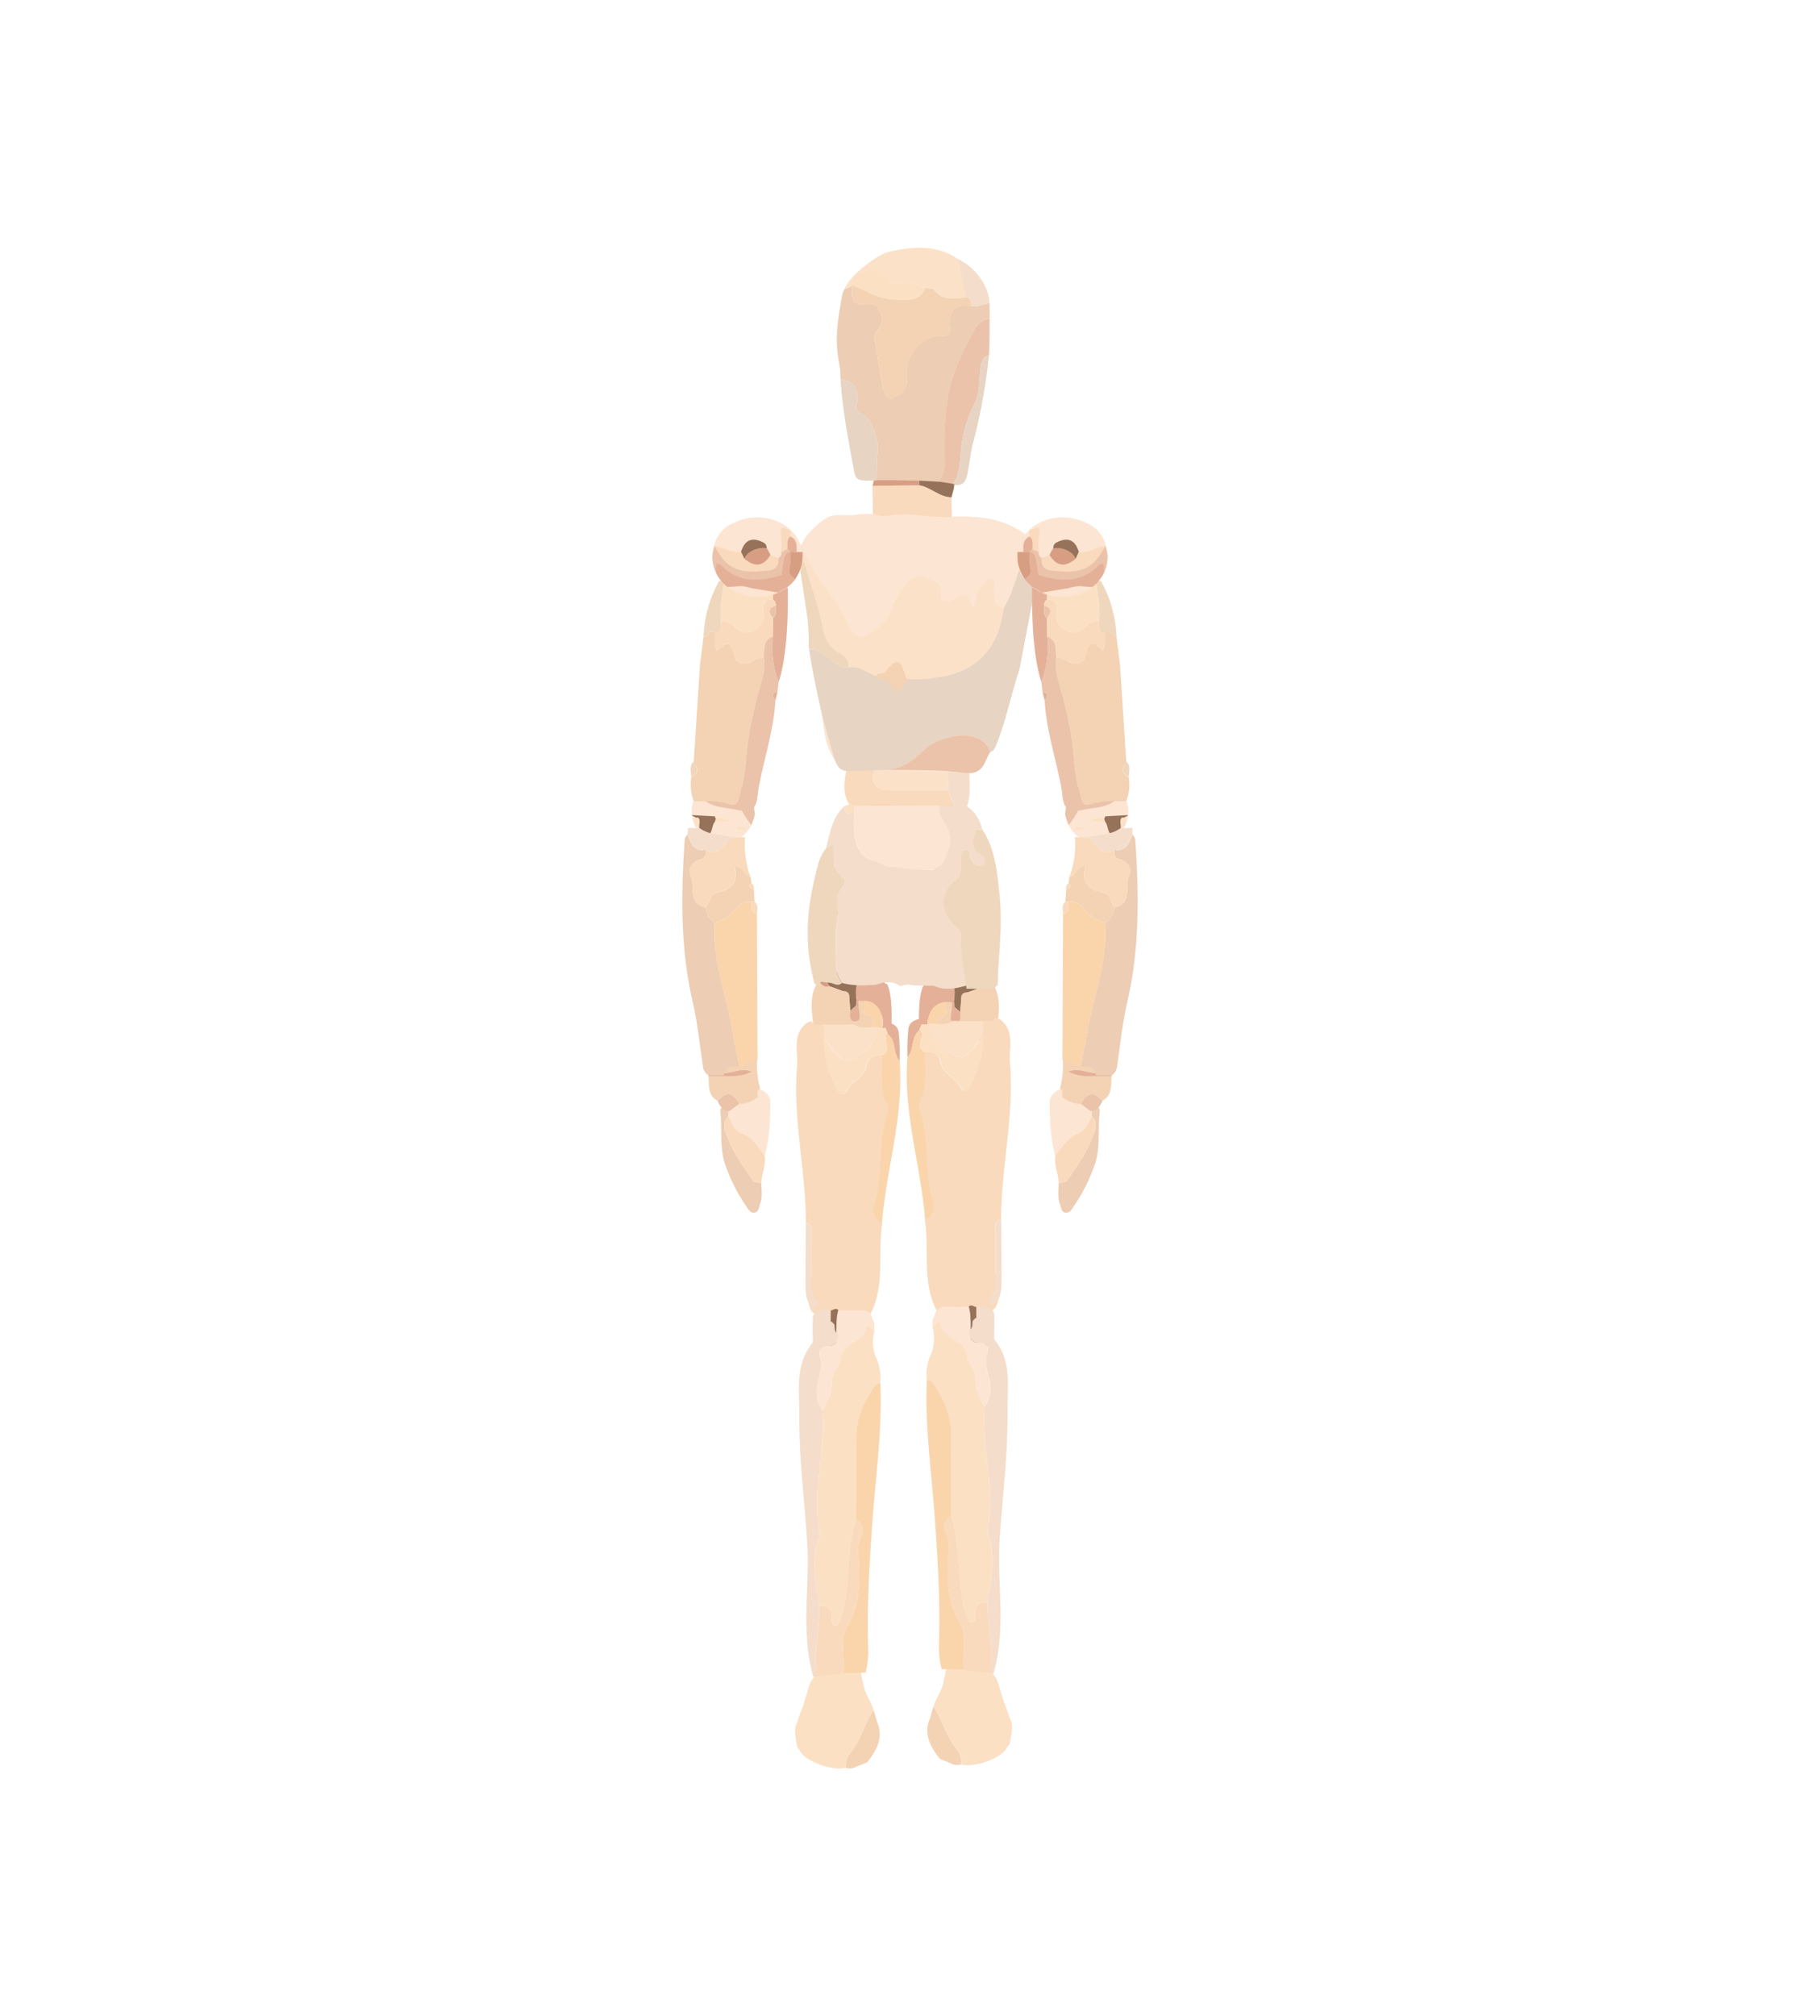 <svg xmlns="http://www.w3.org/2000/svg" viewBox="0 0 594.78 658.85"><defs><style>.cls-1{fill:none;}.cls-2{fill:#edcdb3;}.cls-3{fill:#ebc3aa;}.cls-4{fill:#fce1c9;}.cls-5{fill:#e7d4c3;}.cls-6{fill:#fbe0c4;}.cls-7{fill:#f4ddca;}.cls-8{fill:#f3d3b4;}.cls-9{fill:#f9dabc;}.cls-10{fill:#957259;}.cls-11{fill:#d79e83;}.cls-12{fill:#e4b198;}.cls-13{fill:#fad5ac;}.cls-14{fill:#fde5d3;}.cls-15{fill:#efd7bd;}</style></defs><title>vet-hoor</title><g id="Layer_2" data-name="Layer 2"><g id="Layer_6" data-name="Layer 6"><rect class="cls-1" width="594.78" height="658.85"/><g id="head"><path class="cls-2" d="M274.67,124c0-1-.05-2-.08-3l-.79-5c-.86-6.32.17-12.55,1.29-18.72a7.17,7.17,0,0,1,3.36-5.3c0,.37,0,.73,0,1.1,0,3.51-.7,7.34,5.31,6.25,3.05-.55,5.22,3.7,4.1,6.85-.55,1.55-2.36,2.53-2.06,4.39.9,5.54,1.66,11.11,2.89,16.58.74,3.28,2.87,3.65,5.57,1.53s2.06-5,2.14-7.8c.15-5.87,5.89-11.56,11.49-11.11,2.82.23,2.58-1.59,2.43-3.16-.51-5.35,1.93-7.35,7.05-6.56,2.1.35,4-.67,6-1l.09,5c-2.49.1-4,2-5,3.67a90,90,0,0,0-5.18,10.46c-4.74,10.71-4.77,22.18-4.58,33.51.05,2.84-.92,4.25-2.28,6l-6.66-.38L286.42,157c.11-3.11,0-6.26.39-9.33.51-3.76-1.77-10.79-5.07-12.35-2.09-1-2.05-1.71-1.7-3.63C280.78,127.52,279.29,124.58,274.67,124Z"/><path class="cls-3" d="M306.37,157.76c1.36-1.78,2.33-3.19,2.28-6-.19-11.33-.16-22.8,4.58-33.51a90,90,0,0,1,5.18-10.46c1-1.71,2.54-3.57,5-3.67,0,1.31,0,2.62,0,3.93l0,2.14c-.06,2-.13,3.93-.19,5.89-2.44.65-2.61,2.67-2.86,4.69-.46,3.58-.13,7.59-1.67,10.64a43.69,43.69,0,0,0-4.48,14.39c-.56,4.26-.07,9-3.12,12.68Z"/><path class="cls-4" d="M276.07,94.46c1.35-4.42,10.78-11.31,14.26-12.14,8.85-2.1,18.25-2.64,25.5,4.73,3.48,2.07-.51,6.71-.46,10.07-3.71.63-7.34,1.23-10.12-2.42-.44-.57-1.87-.39-2.84-.55-2.69-1-5.15-2.65-8.39-1.46-1.08.39-3.65-.43-4-1.28C288.12,86.32,279.27,94,276.07,94.46Z"/><path class="cls-5" d="M285.42,157.06h-1.05c-3.34-.12-4.61.29-5.26-3.17-1.85-9.91-3.76-19.78-4.44-29.86,4.62.54,6.11,3.48,5.37,7.61-.35,1.92-.39,2.65,1.7,3.63,3.3,1.56,5.58,8.59,5.07,12.35-.42,3.07-.28,6.22-.39,9.33C285.21,157.06,286.42,157,285.42,157.06Z"/><path class="cls-5" d="M311.08,158.45c3.05-3.71,2.56-8.42,3.12-12.68a43.69,43.69,0,0,1,4.48-14.39c1.54-3,1.21-7.06,1.67-10.64.25-2,.42-4,2.86-4.69A188.44,188.44,0,0,1,318,144.72c-.86,3.35-1.15,6.84-1.88,10.23-.58,2.69-1.43,3.92-5,3.5C311.1,158,311.06,158.9,311.08,158.45Z"/><path class="cls-6" d="M281.34,89.08c3.2-.45,6.78-2.76,8.71,2.33.32.85,2.89,1.67,4,1.28,3.24-1.19,5.7.47,8.39,1.46-2.14,5-6.5,3.7-10.41,3.69-5,0-9.05-3-13.53-4.69,0-.37,0-.73,0-1.1A2.92,2.92,0,0,1,281.34,89.08Z"/><path class="cls-7" d="M315.37,97.12c-.05-3.36-1.45-9.09-2.31-12.45,5.25,2.31,10.27,8.69,10.29,14.45-2,.33-3.86,1.35-6,1C317.39,98.66,317.37,97.23,315.37,97.12Z"/><path class="cls-8" d="M315.37,97.12c2,.11,2,1.54,2,3-5.12-.79-7.56,1.21-7.05,6.56.15,1.57.39,3.39-2.43,3.16-5.6-.45-11.34,5.24-11.49,11.11-.08,2.77.57,5.67-2.14,7.8s-4.83,1.75-5.57-1.53c-1.23-5.47-2-11-2.89-16.58-.3-1.86,1.51-2.84,2.06-4.39,1.12-3.15-1.05-7.4-4.1-6.85-6,1.09-5.26-2.74-5.31-6.25C283,94.81,287,97.82,292,97.84c3.91,0,8.27,1.27,10.41-3.69,1,.16,2.4,0,2.84.55C308,98.35,311.66,97.75,315.37,97.12Z"/></g><g id="neck"><path class="cls-9" d="M311.07,170.72c-7.5,1-15-2.35-22.51-.12-.92.28-2.16-.54-3.26-.85q-.09-5.49-.19-11h1.05l14.14-.18c3.83.56,6.62,3.93,10.66,3.94Z"/><path class="cls-10" d="M311.81,158.16c0,.44,0,.89-.07,1.33l-.78,3c-4,0-6.83-3.38-10.66-3.94.05-.5.1-1,.14-1.49l6.66.37Z"/><path class="cls-11" d="M300.44,157.09c0,.49-.09,1-.14,1.49l-15.14.18.4-1.72C287.22,156.71,296,157,300.44,157.09Z"/></g><g id="waist"><path class="cls-9" d="M277.05,246.2l1,.1c1.08,2.36,3.26,1.71,5.16,1.92,3.88.41,7.89-.84,11.65.94-1.06,1.5-2.71.78-4.09,1.11-2.47.61-5.9.73-5.46,4.33.39,3.16,3.33,3.64,6.17,3.62,6.1,0,12.2,0,18.3,0,.67,1.65,1.34,3.31,2,5-1.79-.38-3.37.68-5.26.54a207.84,207.84,0,0,0-28.78-.57C274.08,257.64,277.31,251.85,277.05,246.2Z"/><path class="cls-8" d="M277.78,263.14a207.84,207.84,0,0,1,28.78.57c1.89.14,3.47-.92,5.26-.54l3.94,1c-.32,1.32-.65,2.65-1,4-1.08,0-2.25-.17-3,1l-5-.95h-27.9l-1-1C277.89,265.85,277.84,264.49,277.78,263.14Z"/><path class="cls-7" d="M315.76,264.2l-3.94-1c-.66-1.65-1.33-3.31-2-5-.05-2.4.38-4.87-1-7.07,1.56-2.12,6.57,1.3,6.19-3.89h1.83C316.17,252.87,318,258.66,315.76,264.2Z"/><path class="cls-11" d="M315,247.25c.38,5.19-4.63,1.77-6.19,3.89-4.64-.55-9.11-2.29-13.88-2-3.76-1.78-7.77-.53-11.65-.94-1.9-.21-4.08.44-5.16-1.92l10.73-.28C297.55,246.16,306.3,246,315,247.25Z"/><path class="cls-4" d="M294.9,249.16c4.77-.31,9.24,1.43,13.88,2,1.42,2.2,1,4.67,1,7.07-6.1,0-12.2,0-18.3,0-2.84,0-5.78-.46-6.17-3.62-.44-3.6,3-3.72,5.46-4.33C292.19,249.94,293.84,250.66,294.9,249.16Z"/></g><g id="right-leg-connection"><path class="cls-11" d="M324.28,321c-.94,1.13-1.86,2.26-3.59,1.67.24-1.41,2.28-1.69,2.14-3.36l1.05-.13A1.57,1.57,0,0,1,324.28,321Z"/><path class="cls-10" d="M322.83,319.31c.14,1.67-1.9,1.95-2.14,3.36l-4.52,1.64c-1.41.3-1.64.56-2,1.87-.11,1.52-.23,3-.34,4.55l-1.9-1.62-.23-1.92c.6-2-.06-2.87-2.25-3.15-3.05-.37-5.57,1-8.26,1.88l.3-1.56.58-1.34c1.72-4.23,1.12-2.76,3.15-4.89L316,318C322.83,318,321.94,318,322.83,319.31Z"/><path class="cls-3" d="M325,340l-11-.13.06-1.82c3.49-2.14,7.31-.52,10.94-1C325,338.06,325,339,325,340Z"/><path class="cls-12" d="M314,338.07l-.06,1.82c-4.3,0-8.52-1.48-12.87-.79l-.68,0h0c.16-.68-.12-1.38.05-2.06-.1-2.16-.06-.46-.1-2.16-.07-3-.15-10,1.49-12.89,2.68-.89,5.2-2.26,8.26-1.88,2.18.27,2.2,5.08,1.6,7.1.66,2.28.23,1.92-.71,2.89l-1,0c-3.6-.37-6.84.06-6.83,4.66,0,3.63,3,2,4.85,2.29Z"/><path class="cls-13" d="M308,337c-1.84-.32-4.84,1.34-4.85-2.29,0-4.6,2.93-7.61,6.53-7.23-.26.57-.12,4.14-.5,4.24C305.27,332.73,306.17,334.73,308,337Z"/><path class="cls-8" d="M325.71,337l-.77.06c-3.63.47-7.45-1.15-10.94,1L308,337c-1.86-2.26-2.76-4.26,1.18-5.28.38-.1.24-3.67.5-4.24h.56c.33,0,.52,0,.84,0,.43,1.41-1.07,6.44.81,6.76,2.1.37,2.15-1.77,1.9-3.46l.34-4.55a1.63,1.63,0,0,1,2-1.87l4.52-1.64c1.73.59,2.65-.54,3.59-1.67C327.56,326.09,326.26,331.59,325.71,337Z"/><path class="cls-12" d="M311.92,329.11l1.9,1.62c.25,1.69.2,3.83-1.9,3.46-1.88-.32-1-2.7-.94-4.11Z"/><path class="cls-12" d="M301.48,324.36l.57-1.34Z"/></g><g id="left-leg-connection"><path class="cls-11" d="M267.4,320.59c.93,1.12,1.86,2.26,3.59,1.67-.25-1.42-2.28-1.7-2.14-3.36l-1.06-.13A1.58,1.58,0,0,0,267.4,320.59Z"/><path class="cls-10" d="M268.85,318.9c-.14,1.66,1.89,1.94,2.14,3.36l4.51,1.63c1.42.31,1.64.57,2,1.88l.33,4.55,1.91-1.63.23-1.91c-.61-2,.05-2.88,2.24-3.15,3-.38,5.57,1,8.26,1.88l-.3-1.56-.57-1.35c-1.73-4.23-1.13-2.75-3.16-4.88l-10.79-.11C268.84,317.63,269.73,317.63,268.85,318.9Z"/><path class="cls-3" d="M266.69,339.61l11-.13-.06-1.83c-3.48-2.13-7.3-.51-10.93-1C266.72,337.65,266.71,338.63,266.69,339.61Z"/><path class="cls-12" d="M277.67,337.65l.06,1.83c4.31,0,8.52-1.48,12.87-.79l.68,0h0c-.16-.69.12-1.39,0-2.07.09-2.15.05-.46.09-2.15.07-3,.15-10.05-1.48-12.89-2.69-.9-5.21-2.26-8.26-1.88-2.19.27-2.21,5.08-1.6,7.1-.66,2.28-.23,1.91.7,2.88l1,0c3.59-.37,6.83.05,6.82,4.66,0,3.63-3,2-4.84,2.29Z"/><path class="cls-13" d="M283.65,336.58c1.83-.33,4.83,1.34,4.84-2.29,0-4.61-2.92-7.61-6.52-7.24.26.58.11,4.15.5,4.25C286.4,332.32,285.51,334.32,283.65,336.58Z"/><path class="cls-8" d="M266,336.61l.77.06c3.63.47,7.45-1.15,10.93,1l6-1.07c1.86-2.26,2.75-4.26-1.18-5.28-.39-.1-.24-3.67-.5-4.25h-.56c-.33,0-.52,0-.85,0-.42,1.4,1.07,6.43-.8,6.76-2.11.36-2.16-1.77-1.91-3.46l-.33-4.55a1.64,1.64,0,0,0-2-1.88L271,322.26c-1.73.59-2.66-.55-3.59-1.67C264.11,325.67,265.42,331.17,266,336.61Z"/><path class="cls-12" d="M279.76,328.69l-1.91,1.63c-.25,1.69-.2,3.82,1.91,3.46,1.87-.33,1-2.7.93-4.12Z"/><path class="cls-12" d="M290.19,324l-.57-1.35Z"/></g><g id="Torso"><path class="cls-14" d="M335.13,175l-2.44-1.61c-2.88-1.81-8.16-4-11.55-4.1l-46.93-1a7.88,7.88,0,0,0-4.88,1.45h0a26.14,26.14,0,0,0-8.68,10.6h0l8.81,59.28a21.78,21.78,0,0,0,2.59,7.55l.73,1.3a6.13,6.13,0,0,0,5.2,3.12l37.77.93a5.79,5.79,0,0,0,4.84-2.4l4.49-6.22,13.77-57.67C339.81,182.12,338.64,177.19,335.13,175Z"/><path class="cls-5" d="M333.16,218.7c-2.75,8.29-4.39,16.93-7.72,25.06-.41,1-.86,1.76-1.93,2-1.25-4.92-7.28-6.19-11.86-5.15-4.17,1-7.24,1.88-10.33,5.06s-7.05,5.73-11.89,5.93L278.7,252l-1-.09c-3.55.4-4.41-2.14-5.23-4.76a248.68,248.68,0,0,1-8.07-35c3.09-.14,5.4,1.85,7.34,3.61,1.77,1.62,3.3,2.54,5.59,2.26,3.47-.46,6.08,1.71,9,2.95.92,1.56,3.57,1,5.54.68,8.87-1.19,7.75.36-5.18-.24,4.19.29,17.85.45,22.07-.45,11.87-2.55,17.68-10.32,19.27-22.28,3-4.95,4.18-10.63,6.3-15.94.72-1.79.8-4.07,3.53-4.13a5.92,5.92,0,0,1,2,5"/><path class="cls-14" d="M337.8,178.56c-2.73.06-2.81,2.34-3.53,4.13-2.12,5.31-3.28,11-6.3,15.94-3.8-.42-2.81-3.38-3.06-5.73-.13-1.24.66-3-.83-3.58-1.72-.64-2.41,1.31-3.43,2.29-1.83,1.74-1.23,4.56-2.47,6.85-1.62-1.08-.9-3.16-2.77-3.68-2.64-.73-4.15,2.29-6.49,1.76-3.26-.74,0-4.48-2.78-6.09-5.17-3-7.17-2.88-11.21,1.93a15.69,15.69,0,0,0-3.11,5.93c-1.27,4.21-4.92,7.12-8.56,9.26-2.18,1.28-4.89-.1-5.95-2.87a21.37,21.37,0,0,0-1.18-3.2c-4.52-7.94-11.28-14.51-14.19-23.41,3.41-8.05,11-8.62,18.05-9.94a34.89,34.89,0,0,1,6-.11c1.09.31,2.34,1.11,3.26.83,7.52-2.29,15,1,22.51-.06,7.46-.2,14.73.44,21.32,4.48C335.17,174.6,337.33,175.79,337.8,178.56ZM298.66,183l1.09,1.42c.33-.24.84-.44.93-.75.18-.61,0-1.31-.82-1.27C299.46,182.42,299.09,182.77,298.66,183Z"/><path class="cls-4" d="M261,180.2a2.34,2.34,0,0,1,.93-2.11c2.91,8.9,9.67,15.47,14.19,23.41a21.37,21.37,0,0,1,1.18,3.2c1.06,2.77,3.77,4.15,5.95,2.87,3.64-2.14,7.29-5,8.56-9.26a15.69,15.69,0,0,1,3.11-5.93c4-4.81,6-5,11.21-1.93,2.75,1.61-.48,5.35,2.78,6.09,2.34.53,3.85-2.49,6.49-1.76,1.87.52,1.15,2.6,2.77,3.68,1.24-2.29.64-5.11,2.47-6.85,1-1,1.71-2.93,3.43-2.29,1.49.55.7,2.34.83,3.58.25,2.35-.74,5.31,3.06,5.73-1.59,12-7.4,19.73-19.27,22.28a44.07,44.07,0,0,1-12.45,1c-1.33-3.78-2.14-9-7-2.27-.54.76-2.3.14-3,1.33-2.9-1.24-5.51-3.41-9-2.95.16-2.07-.84-3.23-2.62-4.32-2.93-1.78-5-3.92-5.73-7.92-1.18-6.72-3.59-13.23-5.52-19.81-.36-1.24-.55-2.71-2.35-2.76"/><path class="cls-3" d="M289.43,251.62c4.84-.2,8.85-2.81,11.89-5.93s6.16-4.11,10.33-5.06c4.58-1,10.61.23,11.86,5.15-1.57,2.69-2,6.4-6.09,6.84l-1.83,0C306.91,251.42,298.16,251.69,289.43,251.62Z"/><path class="cls-15" d="M261.07,183.16c1.8.05,2,1.52,2.35,2.76,1.93,6.58,4.34,13.09,5.52,19.81.69,4,2.8,6.14,5.73,7.92,1.78,1.09,2.78,2.25,2.62,4.32-2.29.28-3.82-.64-5.59-2.26-1.94-1.76-4.25-3.75-7.34-3.61,0-.67-.07-1.33-.1-2,.07-2,0,.48.07-2-.11-2-.3-4.16-.41-6.15"/><path class="cls-8" d="M286.27,220.92c.7-1.19,2.46-.57,3-1.33,4.84-6.74,5.65-1.51,7,2.27-1.31,3.37-2.75,6.51-5.85,1.29C289.39,221.44,287.19,222.48,286.27,220.92Z"/></g><g id="left-upper-leg"><path class="cls-9" d="M272.85,429.61c-1.6.09-.24,0-6-.29a2.17,2.17,0,0,1-1.94-1.49,15.75,15.75,0,0,1-.76-2.36,4.16,4.16,0,0,1-.24-.72c-.94-3.44,1.34-5.59,1.31-8.66,0-4.15,0-8.29,0-12.43,0-1.55.57-3.49-1.84-4,0-17.16-4.38-34.11-2.9-51.3.42-4.9-1.77-10.46,3.38-14.22l1-.35h.42c1,1.53,2.6.84,4,1l0,5a34.62,34.62,0,0,0,4.68,16.89c.75,1.32,2.21,1,2.81-.23,1.6-3.25,5.75-4.37,6.5-8.45.41-2.23,2.45-3.46,5-3.21.32,5.37-1,10.9,1.76,16.05a4.78,4.78,0,0,1-.12,3.38c-3.35,9.58-1,20-4.31,29.63a5.18,5.18,0,0,0,2.72,5.86c-1.56,9.94,1.06,20.44-4,29.92"/><path class="cls-7" d="M263.36,399.69c2.41.48,1.82,2.42,1.84,4,.06,4.14,0,8.28,0,12.43,0,3.07-.55,6.23,1.78,8.93.58.68.19,1.94-.75,2.62-2.67-1.76-2.93-4.59-3-7.34C263.23,413.43,263.33,406.56,263.36,399.69Z"/><path class="cls-4" d="M254.26,352.73l.4.21-.38-.22Z"/><path class="cls-13" d="M294,346.66c1.47,18.06-4.36,35.33-5.77,53.08a5.18,5.18,0,0,1-2.72-5.86c3.34-9.64,1-20.05,4.31-29.63a4.78,4.78,0,0,0,.12-3.38c-2.76-5.15-1.44-10.68-1.76-16.05,3.77-1.46-.37-5.14,2-7C293,340.08,291.74,344.13,294,346.66Z"/><path class="cls-6" d="M290.13,337.82c-2.34,1.86,1.8,5.54-2,7-2.51-.25-4.55,1-5,3.21-.75,4.08-4.9,5.2-6.5,8.45-.6,1.22-2.06,1.55-2.81.23a34.62,34.62,0,0,1-4.68-16.89c2,.81,2.23,3.18,3.84,4.35,1.14.84,1.79,2.43,3.55,2.33,4.55-.23,10.19-5.92,10.55-10.63l3,0C290.14,336.49,290.14,337.15,290.13,337.82Z"/><path class="cls-4" d="M287.15,335.87c-.36,4.71-6,10.4-10.55,10.63-1.76.1-2.41-1.49-3.55-2.33-1.61-1.17-1.83-3.54-3.84-4.35,0-1.65,0-3.31,0-5l6.87,0,3.07-.11c2.49,1.85,5.32.69,8,.91Z"/><path class="cls-14" d="M282.09,401.56l-.88-.91Z"/><path class="cls-12" d="M289.47,335.83c0-.4,0-1.48,0-1.88,4.75.84,4.15,3.33,4.4,5.47a64.68,64.68,0,0,1,.11,7.24c-2.24-2.53-1-6.58-3.85-8.84C290.14,337.15,289.46,336.49,289.47,335.83Z"/></g><g id="left-knee"><path class="cls-7" d="M271.36,442.11c.05-3,.1-10.95.15-13.92a16.31,16.31,0,0,0-3.14-.16,2.93,2.93,0,0,0-2.75,3,.31.31,0,0,0,0,.11,88.16,88.16,0,0,0,.2,9.6"/><path class="cls-14" d="M282.6,442.84a2.4,2.4,0,0,0,2.46-2.24c.23-3.19.44-7.69-.05-10a3.09,3.09,0,0,0-3-2.44c-3.52,0-5.12.06-8-.05-1.05,3-.55,11.27-.64,14.29,1.79,0,.4,0,4.25.52a13.11,13.11,0,0,0,3.13,0A15,15,0,0,1,282.6,442.84Z"/><path class="cls-10" d="M273.41,442.11c.09-3-.49-11.08.56-14-.87-.9-1.65,0-2.46.12-.05,3-.1,10.95-.15,13.92A1.43,1.43,0,0,0,273.41,442.11Z"/></g><g id="right-upper-leg"><path class="cls-9" d="M317.69,428.49c1.6.08.25,0,6-.3a2.15,2.15,0,0,0,1.93-1.48,15.3,15.3,0,0,0,.77-2.37,4.16,4.16,0,0,0,.24-.72c.94-3.44-1.34-5.59-1.32-8.66,0-4.14,0-8.29,0-12.43,0-1.55-.56-3.49,1.85-4,0-17.16,4.38-34.11,2.9-51.3-.42-4.9,1.77-10.46-3.39-14.22l-1-.35h-.43c-1,1.53-2.6.84-3.95,1l0,5a34.63,34.63,0,0,1-4.69,16.89c-.74,1.32-2.2,1-2.8-.23-1.61-3.25-5.76-4.37-6.51-8.45-.4-2.23-2.44-3.46-5-3.21-.31,5.37,1,10.9-1.76,16.05a4.83,4.83,0,0,0,.12,3.38c3.36,9.58,1,20,4.31,29.63a5.18,5.18,0,0,1-2.72,5.87c1.56,9.93-1.06,20.43,4,29.91"/><path class="cls-7" d="M327.19,398.56c-2.41.48-1.83,2.42-1.85,4,0,4.14,0,8.29,0,12.43,0,3.07.56,6.23-1.77,8.93-.59.68-.2,1.94.74,2.62,2.68-1.76,2.93-4.58,3-7.34C327.32,412.3,327.22,405.43,327.19,398.56Z"/><path class="cls-4" d="M336.28,351.61l-.39.2.38-.22Z"/><path class="cls-13" d="M296.56,345.53c-1.47,18.06,4.37,35.33,5.77,53.08a5.16,5.16,0,0,0,2.72-5.86c-3.34-9.64-.95-20.05-4.31-29.63a4.83,4.83,0,0,1-.12-3.38c2.76-5.15,1.45-10.68,1.76-16.05-3.77-1.46.38-5.14-2-7C297.57,339,298.8,343,296.56,345.53Z"/><path class="cls-6" d="M300.42,336.69c2.34,1.86-1.81,5.54,2,7,2.52-.25,4.56,1,5,3.21.75,4.08,4.9,5.2,6.51,8.45.6,1.22,2.06,1.55,2.8.23a34.63,34.63,0,0,0,4.69-16.89c-2,.81-2.23,3.18-3.84,4.35-1.15.84-1.79,2.43-3.55,2.34-4.55-.24-10.2-5.93-10.55-10.64l-3,0Z"/><path class="cls-4" d="M303.4,334.74c.35,4.71,6,10.4,10.55,10.64,1.76.09,2.4-1.5,3.55-2.34,1.61-1.17,1.83-3.54,3.84-4.35,0-1.65,0-3.31,0-5l-6.87,0-3.07-.11c-2.49,1.85-5.33.69-8,.92Z"/><path class="cls-14" d="M308.45,400.43c.3-.3.59-.6.88-.91Z"/><path class="cls-12" d="M301.08,334.7c-.05-.4,0-1.48,0-1.88-4.74.84-4.14,3.33-4.39,5.47a64.71,64.71,0,0,0-.12,7.24c2.24-2.53,1-6.57,3.85-8.84C300.41,336,301.08,335.36,301.08,334.7Z"/></g><g id="right-knee"><path class="cls-7" d="M319.19,441c-.05-3-.1-11-.16-13.92a16.37,16.37,0,0,1,3.15-.16,2.94,2.94,0,0,1,2.75,3,.54.54,0,0,0,0,.11,91.25,91.25,0,0,1-.2,9.6"/><path class="cls-14" d="M307.94,441.71a2.4,2.4,0,0,1-2.46-2.24c-.23-3.19-.44-7.69.06-10a3.09,3.09,0,0,1,3-2.44c3.51,0,5.12.07,8-.05,1.05,3,.55,11.27.64,14.29-1.8,0-.4,0-4.25.52a13.65,13.65,0,0,1-3.13,0A13.47,13.47,0,0,0,307.94,441.71Z"/><path class="cls-10" d="M317.14,441c-.1-3,.49-11.08-.56-14,.86-.9,1.64,0,2.45.12.06,3,.11,10.95.16,13.92A1.43,1.43,0,0,1,317.14,441Z"/></g><g id="hips"><path class="cls-7" d="M272.08,276.16l-2.12,1c1.26-5,2-10.17,6.11-13.85-.18,2.48.76,3.21,3,1.92,0,1.82-.14,3.66,0,5.47.4,4.37,1,8.67,5.95,10.49.05,1.89-1.73,2.28-2.75,3.25"/><path class="cls-7" d="M285,281.16c1-.5,19.92,4,20,3,2.53-2.39,0,0,3.34-2.66.54-5.18,1.35-9.68-.69-14.49-.75-.67-.47-2.49-.67-3.78,1.67.32,6.35-.36,8-.05,2.35,2.31,3,3.81,4,8-.64,2.68-2.07,5.57.91,7.67,1.16.81,2.3,1.26,1.93,2.93a1.33,1.33,0,0,1-1.35,1.19c-1.71-.07-2.58-1.29-3.28-2.66-.47-.91.2-2.83-1.52-2.57-1.92.29-1.53,2.19-1.68,3.64-.24,2.17.65,4.39-1.73,6.3-5.11,4.09-5.15,9.75-.42,14.62,1,1.07,2.23,1.8,2.18,3.59-.15,5.46,1.3,10.74,2,16.12-3.58,1-7.17,1.81-10.79.11l-6.6-.1a6.7,6.7,0,0,0-4.37.28c-2.57-1.94-5.3-1.43-8.05-.49-3.71.23-7.41.4-11.05-.61-2-2.64-2.09-5.68-2-8.83.07-4.77-.16-9.55,1-14.24-1-4-1.57-6.32,2-9v-2c-2.52-1.64-2.57-1.36-3.34-4.27a47.3,47.3,0,0,1-1.5-7.51"/><path class="cls-15" d="M315.87,323.1c-.67-5.37-2-11.75-1.89-17.21,0-1.79-1.14-2.52-2.18-3.59-4.73-4.87-4.69-10.53.42-14.62,2.38-1.91,1.49-4.13,1.73-6.3.15-1.45-.24-3.35,1.68-3.64,1.72-.26,1.05,1.66,1.52,2.57.7,1.37,1.57,2.59,3.28,2.66a1.33,1.33,0,0,0,1.35-1.19c.37-1.67-.77-2.12-1.93-2.93-3-2.1-1.55-5-.91-7.67h0l2.09-.06c4.11,6.12,4.76,13.35,5.52,20.26,1,8.58.25,17.11-.37,26-.13,2,.1,1-.14,4.49a4.18,4.18,0,0,1-2,1.26Z"/><path class="cls-15" d="M270,277.13l2.12-1c.41,4-.47,8.47,4,11v2c-3.17,2.45-2.77,5.68-2,9-1.19,4.69-1,9.47-1,14.24-.05,3.15,0,6.19,2,8.83-1.4,1.39-2.78-.08-4.18-.08-2.16,0-3-1.12-2.84,1-.61,0-1.3-.58-1.91-.57-3.63-13.83-2.57-24.95,1.05-38.62A14.86,14.86,0,0,1,270,277.13Z"/><path class="cls-7" d="M318.94,271.18a38.86,38.86,0,0,0-4-8c3.26.81,5.8,5.56,6,7.95Z"/><path class="cls-6" d="M278.09,262.21l1,1v2c-2.23,1.29-3.17.56-3-1.92A2.37,2.37,0,0,0,278.09,262.21Z"/><path class="cls-14" d="M279.06,265.2v-2H307c.19,1.29-.09,3.11.66,3.78,2.93,4.91,4.94,7.58-.12,15.88-3.84,1.36,0,0-2.53,1.27h0a45.85,45.85,0,0,1-10.08-.46c-8.79-.8-2.78,0-9.87-2.53-4.92-1.82-5.55-6.12-5.95-10.49C278.92,268.86,279.06,267,279.06,265.2Z"/></g><g id="left-arm"><g id="left-upper-arm"><g id="left-elbow"><ellipse class="cls-14" cx="236.29" cy="265.16" rx="10.28" ry="10.26"/><path class="cls-14" d="M242.59,271.79c-4.4,3.64-.13-2.13-5.18,1.52-3.68,2.66-7.66,1.43-8.62-3.18a27.25,27.25,0,0,1-.12-4.79c.34-2.51-2,6.71-1.63,4.2h0c1.11-.06,1.67-.26,1.47-1.62s-1.24-.54-2-.41c0,3.7,1.59-4.81-.23-1l1.26.64,1,1.42-.05,2.14c-.74.64-.3.9.35,1.09,4.46,2.94,3.34-2.09,4.84-3.39l4.7,0c1.78,0,3.46.26,4.24,2.21.09,1.81-4.34-1.83-.09.05C242.56,271.09,242.58,271.44,242.59,271.79Z"/><path class="cls-3" d="M245.36,260.32c-2.72-3.58-1.06-1.59-3.55-3.81-.7,0-.81-.81-1.51-.8,0-.35-1.3-.1-1.32-.45l-3.2-.35c-1.05,3.49-.15.58-.5,3.9,2.37,1.36,3.58,1.61,5.88,3.67,2.64,5.28,4.47,7.32,4.43,7.06.57-1.71,1.31-2.87,1-4.38a22.43,22.43,0,0,0-.9-3.84"/><path class="cls-10" d="M233.62,266.77a1.55,1.55,0,0,0,.3.71,9.61,9.61,0,0,1-.23,1c-1.5,1.3-.38,6.33-4.84,3.39-.12-.36-.24-.73-.35-1.09,0-.71,0-1.42.05-2.14.23-.85-.17-1.27-1-1.42l-1.26-.64s-.16-.15-.16-.15l.23-.06C228.8,266.49,231.21,266.63,233.62,266.77Z"/><path class="cls-4" d="M226.54,267.51c.72-.13,1.76-1,2,.41s-.06,2.2-1.18,2.26C227.35,269.48,226.51,268.21,226.54,267.51Z"/><path class="cls-6" d="M242.63,270.69c2.21,1.85-.25-1.76-.09.05C238.29,268.86,242.72,272.5,242.63,270.69Z"/><path class="cls-6" d="M233.69,268.44a9.61,9.61,0,0,0,.23-1c1.53.16,3.21-.37,4.47,1Z"/><path class="cls-6" d="M227.57,267.18c0,.71,1.21.57,1,1.42Z"/></g><g id="left-upper-arm-2" data-name="left-upper-arm"><path class="cls-8" d="M228.71,217.91l-2,31c1.26,1.9,1.91,3.7-.77,5a14.06,14.06,0,0,0,.82,7.93l3.86,0a20.61,20.61,0,0,1,6.88.73c1.29.45,3.32.9,3.83-1a65.26,65.26,0,0,0,2.43-12.28c.48-8.62,2.46-17,4.7-25.17.89-3.21,1.78-6,1.1-9.16a6.72,6.72,0,0,0-4.06,1.35c-2.53,1.5-5,.36-5.47-2.05-.89-4.86-2.79-4.65-5.71-1.58-1.1-2.12-.53-3.94-.7-5.69-1.88-2.06-2.23,1.52-3.7,1l-1.14,9c.11.1.33.24.31.29A4.48,4.48,0,0,1,228.71,217.91Z"/><path class="cls-3" d="M249.55,214.92c.68,3.21-.21,6-1.1,9.16-2.24,8.17-4.22,16.55-4.7,25.17a65.26,65.26,0,0,1-2.43,12.28c-.51,1.94-2.54,1.49-3.83,1a20.61,20.61,0,0,0-6.88-.73c3.26,2.41,7.29,2,10.93,3.05l3.93-.1c2.26-1.76,1.95-4.48,2.38-6.84,1.76-9.73,5-19.19,5.57-29.15-1.2-1.28-1.25-2.28.69-2.78.12-1.06.23-2.12.35-3.18a31.42,31.42,0,0,1-1.92-14.9C249.18,209.25,249.79,212.27,249.55,214.92Z"/><path class="cls-12" d="M235.05,189.8l1.57.19a52.8,52.8,0,0,1,14.94,2.08,3.08,3.08,0,0,1,.91,0c.72.09,1.71-.05,1.58,1,0,.34-.9.59-1.39.88l-.09,2a2,2,0,0,1,.93,2c-.06,1.39.51,2.92-.91,4l-.05,6a31.42,31.42,0,0,0,1.92,14.9c2.81-8.47,3.13-22,3-30.76"/><path class="cls-15" d="M236.62,190l-1.57-.19A40,40,0,0,0,229.91,208c1.47.51,1.82-3.07,3.7-1,2.66-.34,1.8-2.44,2-4C235.16,198.57,236.14,194.3,236.62,190Z"/><path class="cls-15" d="M225.93,253.86c2.68-1.28,2-3.08.77-5C225.12,250.34,225.79,252.14,225.93,253.86Z"/><path class="cls-12" d="M254.11,226c-1.94.5-1.89,1.5-.69,2.78Z"/><path class="cls-15" d="M228.71,217.91a4.48,4.48,0,0,0,.37-.68s-.2-.19-.31-.29A2.65,2.65,0,0,0,228.71,217.91Z"/><path class="cls-9" d="M235.61,203c-.2,1.56.66,3.66-2,4,.17,1.75-.4,3.57.7,5.69,2.92-3.07,4.82-3.28,5.71,1.58.44,2.41,2.94,3.55,5.47,2.05a6.72,6.72,0,0,1,4.06-1.35c.24-2.65-.37-5.67,3-7q0-3,.05-6c-1.44-1.74-1.78-3.22.91-4a2,2,0,0,0-.93-2c-3.4-.26-3.13,2.15-3,4.28a5.66,5.66,0,0,1-3.42,5.93c-2.6,1.37-4.45.1-6.19-1.43C238.67,203.6,237.39,202.75,235.61,203Z"/><path class="cls-6" d="M235.61,203c1.78-.2,3.06.65,4.37,1.79,1.74,1.53,3.59,2.8,6.19,1.43a5.66,5.66,0,0,0,3.42-5.93c-.15-2.13-.42-4.54,3-4.28l.09-2-.15-1-.95-.9A52.8,52.8,0,0,0,236.62,190C236.14,194.3,235.16,198.57,235.61,203Z"/><path class="cls-3" d="M253.5,197.94c-2.69.79-2.35,2.27-.91,4C254,200.86,253.44,199.33,253.5,197.94Z"/><path class="cls-3" d="M252.51,193l.15,1c.49-.29,1.35-.54,1.39-.88.13-1.1-.86-1-1.58-1A5.35,5.35,0,0,1,252.51,193Z"/><path class="cls-9" d="M252.51,193a5.35,5.35,0,0,0,0-.89,3.08,3.08,0,0,0-.91,0Z"/></g></g><g id="left-shoulder"><ellipse class="cls-14" cx="247.59" cy="182.07" rx="14.79" ry="13.02"/><path class="cls-14" d="M258,172.84c2.69,3.22,1.14,1.11,2.21,2.47-4.65-.26-11-7-15.86-5.92-5.23,1.21-9.55,3.25-11,9,3,.41,5.63,2.41,8.81,2,1.22-4,3.71-5,7.37-3,2.25.27.55,1.81.87,2.7l1.33,1.32,2.55,1a2.07,2.07,0,0,0,1-2,29.09,29.09,0,0,0-.11-5.29C254.42,171,256.3,172.14,258,172.84Z"/><path class="cls-3" d="M255.36,180.41a2.07,2.07,0,0,1-1,2c.15,2.59-.91,3.76-3.64,4.07-5.81.65-13.49-2.49-17.29-8.06-.47,2.7-.62,2-.62,3.68a12.25,12.25,0,0,0,1.49,5.67c.46-1.06-1.32-4.5,1.35-1.77,5.36,5.45,12,2.93,18.19,3.2,1.48.06,2.52-2.19,2.69-3.32.26-1.81-.56-3,1.62-3.55,0-.63,0-1.27.05-1.91l-.9-1Z"/><path class="cls-9" d="M235.58,181.75c3.8,5.57,9.32,5.35,15.13,4.7,2.73-.31,3.79-1.48,3.64-4.07l-2.55-1c-2.34,3.89-5.23,4-8.54,1.25-.34-.75-.69-1.49-1-2.23-3.18.44-5.82-1.56-8.81-2"/><path class="cls-11" d="M258.19,180.39c0,.64,0,1.28-.05,1.91.81,2.72-2,5.16,1.66,7.09,2.3-3.69,2.59-5.48,2.47-9Z"/><path class="cls-9" d="M255.36,180.41l1.93-1c.19-1.4-.39-3,1.06-4.06l0-1.91c-1.73-.71-3.9-2.4-3.07,1.72A29.09,29.09,0,0,1,255.36,180.41Z"/><path class="cls-12" d="M258.35,175.31c-1.45,1.07-.87,2.66-1.06,4.06l.9,1h2.14C260.4,178.42,260.59,176.39,258.35,175.31Z"/><path class="cls-11" d="M243.26,182.59c3.31,2.78,6.2,2.64,8.54-1.25-.34-.61-.43-.93-.79-1.47-.33-.79.1,0-.46-.71C247.76,178.82,244.43,180,243.26,182.59Z"/><path class="cls-10" d="M243.26,182.59c1.17-2.6,4.49-3.77,7.29-3.43a1.91,1.91,0,0,0-1-1.84c-3.66-1.92-6.15-1-7.37,3C242.57,181.1,242.92,181.84,243.26,182.59Z"/><path class="cls-12" d="M257.51,191.72c.29-.23.46-.41,1-.88l.58-.61.5-.57a1.09,1.09,0,0,0,.29-.6c-3.63-1.94-.63-4.17-1.71-8.67-2.18.56-1.94,3.07-2.4,5.19-.66,3,.34,2.15-1.54,2.67-6,1.65-12.83,2.25-18.19-3.2-2.67-2.73-2.18,1.91-1.71,2.82a17.72,17.72,0,0,0,2,2.7c1.39,1.24.87.81,1.39,1.24,5.1-.16,3.58-.74,8.48.53.3,0,1.27.17,8.1,1.3"/></g><g id="lower-arm"><g id="left-hand"><path class="cls-14" d="M249.88,377.57c1.69-5.7,1.81-11.6,1.87-17.44,0-2.34-2.16-4-4.63-4.57a10.21,10.21,0,0,1-6.07,2.14L237.9,360c0,.45,0,.9.08,1.35,0,1.09,0,2.18,0,3.27,1.09,2.14,1.85,4.68,4.26,5.65C245.83,371.71,247.71,374.75,249.88,377.57Z"/><path class="cls-2" d="M238,364.62c0-1.09,0-2.18,0-3.27-1.08.28-2.78.15-2.6,1.7.67,6-.38,12.24,1.79,18.05a57.25,57.25,0,0,0,6.8,13.25c.69,1,1.28,2.13,2.62,1.93s1.36-1.72,1.76-2.75c.86-2.24.5-4.59.43-6.9-.94-.25-2.33-.18-2.73-.78-2.77-4.19-5.9-8.29-7.74-12.89C237.4,370.69,235.45,367.46,238,364.62Z"/><path class="cls-9" d="M238,364.62c-2.54,2.84-.59,6.07.32,8.34,1.84,4.6,5,8.7,7.74,12.89.4.6,1.79.53,2.73.78.11-3.05,1.62-5.93,1.1-9.06-2.17-2.82-4-5.86-7.63-7.3C239.84,369.3,239.08,366.76,238,364.62Z"/></g><g id="left-lower-arm"><path class="cls-8" d="M241.52,360.73a10.21,10.21,0,0,0,6.07-2.14l-.09-1.88.87-1.07a29.8,29.8,0,0,1-.9-9.95c-2.43-.6-3.79,2-6,2s-4.68-.36-5,2.94c3,.12,5.87-1.93,9.2-.41-4.69,2.41-9.51,1.16-14.16,1.47.28,2.92-.32,6.17,2.93,8C237.38,356.56,239.41,356.86,241.52,360.73Z"/><path class="cls-3" d="M241.52,360.73c-2.11-3.87-4.14-4.17-7.05-1,.81,1.68,1.68,3.29,3.89,3.34C239.42,362.27,240.47,361.5,241.52,360.73Z"/><path class="cls-12" d="M231.54,351.69c4.65-.31,9.47.94,14.16-1.47-3.33-1.52-6.21.53-9.2.41l-5,.06A2.59,2.59,0,0,0,231.54,351.69Z"/><path class="cls-2" d="M224.66,272.64c-.31.56-.85,1.11-.89,1.68-1.2,17.73-1.48,35.38,2.57,52.89,1.59,6.89,2.32,14,3.36,21a4,4,0,0,0,1.91,3.26l5-.07c.29-3.3,2.75-2.91,5-2.94-.84-4.35-1.72-8.69-2.51-13.05-2-11.25-6.46-22.12-5.47-33.86-2-1.06-2.64-2.93-3-5-6.05-1.22-3.4-6.73-4.83-10.18-1-2.45,0-4.81,3.15-5.54,1.58-.36,1.72-1.82,1.66-3.22C226.49,278.51,225.75,275.37,224.66,272.64Z"/><path class="cls-13" d="M233.6,301.56c-1,11.74,3.43,22.61,5.47,33.86.79,4.36,1.67,8.7,2.51,13.05,2.21,0,3.57-2.6,6-2q-.12-23.94-.22-47.87c-2.45-.51-1.58-2.5-1.78-4a6,6,0,0,0-5,2.29A13.88,13.88,0,0,1,233.6,301.56Z"/><path class="cls-9" d="M243.48,273.58l-3.93.1c-3,1.39-4.15,6.75-9,3.95.06,1.4-.08,2.86-1.66,3.22-3.18.73-4.18,3.09-3.15,5.54,1.43,3.45-1.22,9,4.83,10.18,1.33-1.67,1.15-4.52,4-5,4.81-.83,6.71-3.72,5.39-8.51,3-.12,3,3.34,5.31,3.56A31.1,31.1,0,0,1,243.48,273.58Z"/><path class="cls-8" d="M245.34,286.61c-2.32-.22-2.31-3.68-5.31-3.56,1.32,4.79-.58,7.68-5.39,8.51-2.87.49-2.69,3.34-4,5,.34,2.06,1,3.93,3,5a13.88,13.88,0,0,0,7-4.69,6,6,0,0,1,5-2.29h.95c-.08-1.32-.16-2.65-.23-4-1.19-.3-2.2-.67-.79-2C245.46,287.94,245.4,287.27,245.34,286.61Z"/><path class="cls-7" d="M230.6,277.63c4.8,2.8,6-2.56,9-3.95-3.64-1-7.68-.64-10.93-3.06l-3.86-.05c0,.69-.07,1.38-.1,2.07C225.75,275.37,226.49,278.51,230.6,277.63Z"/><path class="cls-9" d="M246.53,294.58h-.95c.2,1.52-.67,3.51,1.78,4C247.45,297.18,247.93,295.69,246.53,294.58Z"/><path class="cls-9" d="M245.51,288.61c-1.41,1.33-.4,1.7.79,2A1.64,1.64,0,0,0,245.51,288.61Z"/><path class="cls-14" d="M248.48,336.42l-.87,1.07Z"/></g></g></g><g id="right-arm"><g id="right-upper-arm"><g id="right-elbow"><ellipse class="cls-14" cx="358.49" cy="265.16" rx="10.28" ry="10.26"/><path class="cls-14" d="M352.19,271.79c4.4,3.64.13-2.13,5.18,1.52,3.68,2.66,7.67,1.43,8.62-3.18a26.31,26.31,0,0,0,.12-4.79c-.34-2.51,2,6.71,1.63,4.2h0c-1.11-.06-1.67-.26-1.47-1.62s1.24-.54,2-.41c.05,3.7-1.58-4.81.24-1l-1.27.64-1,1.42.06,2.14c.73.64.29.9-.36,1.09-4.46,2.94-3.34-2.09-4.84-3.39l-4.69,0c-1.79,0-3.47.26-4.25,2.21-.09,1.81,4.35-1.83.1.05C352.22,271.09,352.21,271.44,352.19,271.79Z"/><path class="cls-3" d="M349.42,260.32c2.73-3.58,1.06-1.59,3.55-3.81.7,0,.81-.81,1.51-.8,0-.35,1.3-.1,1.32-.45l3.2-.35c1.05,3.49.15.58.5,3.9-2.37,1.36-3.58,1.61-5.87,3.67-2.65,5.28-4.48,7.32-4.44,7.06-.56-1.71-1.31-2.87-1-4.38a22.43,22.43,0,0,1,.9-3.84"/><path class="cls-10" d="M361.16,266.77a1.55,1.55,0,0,1-.3.71,9.61,9.61,0,0,0,.23,1c1.5,1.3.38,6.33,4.84,3.39l.36-1.09-.06-2.14c-.23-.85.18-1.27,1-1.42l1.27-.64s.15-.15.15-.15l-.22-.06C366,266.49,363.57,266.63,361.16,266.77Z"/><path class="cls-4" d="M368.24,267.51c-.72-.13-1.75-1-2,.41s.07,2.2,1.18,2.26C367.43,269.48,368.27,268.21,368.24,267.51Z"/><path class="cls-6" d="M352.15,270.69c-2.21,1.85.25-1.76.1.05C356.5,268.86,352.06,272.5,352.15,270.69Z"/><path class="cls-6" d="M361.09,268.44a9.61,9.61,0,0,1-.23-1c-1.52.16-3.2-.37-4.46,1Z"/><path class="cls-6" d="M367.21,267.18c0,.71-1.21.57-1,1.42Z"/></g><g id="right-upper-arm-2" data-name="right-upper-arm"><path class="cls-8" d="M366.07,217.91l2,31c-1.26,1.9-1.91,3.7.77,5a14.06,14.06,0,0,1-.82,7.93l-3.86,0a20.61,20.61,0,0,0-6.88.73c-1.29.45-3.32.9-3.82-1A64.5,64.5,0,0,1,351,249.25c-.48-8.62-2.45-17-4.7-25.17-.88-3.21-1.78-6-1.1-9.16a6.72,6.72,0,0,1,4.06,1.35c2.53,1.5,5,.36,5.47-2.05.89-4.86,2.79-4.65,5.71-1.58,1.11-2.12.53-3.94.7-5.69,1.89-2.06,2.24,1.52,3.7,1l1.14,9c-.11.1-.32.24-.3.29A3.7,3.7,0,0,0,366.07,217.91Z"/><path class="cls-3" d="M345.23,214.92c-.68,3.21.22,6,1.1,9.16,2.25,8.17,4.22,16.55,4.7,25.17a64.5,64.5,0,0,0,2.44,12.28c.5,1.94,2.53,1.49,3.82,1a20.61,20.61,0,0,1,6.88-.73c-3.25,2.41-7.29,2-10.93,3.05l-3.93-.1c-2.26-1.76-1.95-4.48-2.38-6.84-1.76-9.73-5-19.19-5.56-29.15,1.19-1.28,1.24-2.28-.7-2.78-.12-1.06-.23-2.12-.35-3.18a31.42,31.42,0,0,0,1.92-14.9C345.6,209.25,345,212.27,345.23,214.92Z"/><path class="cls-12" d="M359.74,189.8l-1.57.19a52.87,52.87,0,0,0-14.95,2.08,3.08,3.08,0,0,0-.91,0c-.72.09-1.71-.05-1.58,1,0,.34.9.59,1.39.88l.09,2a2,2,0,0,0-.93,2c.06,1.39-.51,2.92.91,4l.05,6a31.42,31.42,0,0,1-1.92,14.9c-2.81-8.47-3.13-22-3.05-30.76"/><path class="cls-15" d="M358.17,190l1.57-.19A40.08,40.08,0,0,1,364.87,208c-1.46.51-1.81-3.07-3.7-1-2.66-.34-1.8-2.44-2-4C359.62,198.57,358.64,194.3,358.17,190Z"/><path class="cls-15" d="M368.85,253.86c-2.68-1.28-2-3.08-.77-5C369.66,250.34,369,252.14,368.85,253.86Z"/><path class="cls-12" d="M340.67,226c1.94.5,1.89,1.5.7,2.78Z"/><path class="cls-15" d="M366.07,217.91a3.7,3.7,0,0,1-.36-.68s.19-.19.3-.29A2.65,2.65,0,0,1,366.07,217.91Z"/><path class="cls-9" d="M359.18,203c.19,1.56-.67,3.66,2,4-.17,1.75.41,3.57-.7,5.69-2.92-3.07-4.82-3.28-5.71,1.58-.44,2.41-2.94,3.55-5.47,2.05a6.72,6.72,0,0,0-4.06-1.35c-.24-2.65.37-5.67-3-7,0-2,0-4-.05-6,1.44-1.74,1.78-3.22-.91-4a2,2,0,0,1,.93-2c3.4-.26,3.13,2.15,3,4.28a5.64,5.64,0,0,0,3.41,5.93c2.61,1.37,4.46.1,6.19-1.43C356.11,203.6,357.39,202.75,359.18,203Z"/><path class="cls-6" d="M359.18,203c-1.79-.2-3.07.65-4.38,1.79-1.73,1.53-3.58,2.8-6.19,1.43a5.64,5.64,0,0,1-3.41-5.93c.14-2.13.41-4.54-3-4.28l-.09-2c.05-.34.1-.69.16-1l.94-.9A52.87,52.87,0,0,1,358.17,190C358.64,194.3,359.62,198.57,359.18,203Z"/><path class="cls-3" d="M341.28,197.94c2.69.79,2.35,2.27.91,4C340.77,200.86,341.34,199.33,341.28,197.94Z"/><path class="cls-3" d="M342.28,193c-.06.35-.11.7-.16,1-.49-.29-1.35-.54-1.39-.88-.13-1.1.86-1,1.58-1A4.44,4.44,0,0,0,342.28,193Z"/><path class="cls-9" d="M342.28,193a4.44,4.44,0,0,1,0-.89,3.08,3.08,0,0,1,.91,0Z"/></g></g><g id="right-shoulder"><ellipse class="cls-14" cx="347.19" cy="182.07" rx="14.79" ry="13.02"/><path class="cls-14" d="M336.75,172.84c-2.69,3.22-1.13,1.11-2.21,2.47,4.65-.26,11-7,15.86-5.92,5.23,1.21,9.55,3.25,11,9-3,.41-5.63,2.41-8.81,2-1.22-4-3.7-5-7.37-3-2.25.27-.55,1.81-.86,2.7L343,181.34l-2.54,1a2.08,2.08,0,0,1-1-2,29.09,29.09,0,0,1,.11-5.29C340.36,171,338.48,172.14,336.75,172.84Z"/><path class="cls-3" d="M339.42,180.41a2.08,2.08,0,0,0,1,2c-.16,2.59.9,3.76,3.63,4.07,5.81.65,13.49-2.49,17.29-8.06.47,2.7.62,2,.62,3.68a12.25,12.25,0,0,1-1.49,5.67c-.46-1.06,1.32-4.5-1.35-1.77-5.36,5.45-12,2.93-18.19,3.2-1.47.06-2.52-2.19-2.69-3.32-.26-1.81.56-3-1.62-3.55,0-.63,0-1.27-.05-1.91l.9-1Z"/><path class="cls-9" d="M359.2,181.75c-3.8,5.57-9.32,5.35-15.13,4.7-2.73-.31-3.79-1.48-3.63-4.07l2.54-1c2.35,3.89,5.23,4,8.55,1.25l1-2.23c3.18.44,5.82-1.56,8.81-2"/><path class="cls-11" d="M336.59,180.39c0,.64,0,1.28.05,1.91-.81,2.72,2,5.16-1.66,7.09-2.29-3.69-2.59-5.48-2.46-9Z"/><path class="cls-9" d="M339.42,180.41c-.64-.35-1.28-.7-1.93-1-.18-1.4.4-3-1.05-4.06,0-.64,0-1.28,0-1.91,1.73-.71,3.9-2.4,3.07,1.72A29.09,29.09,0,0,0,339.42,180.41Z"/><path class="cls-12" d="M336.44,175.31c1.45,1.07.87,2.66,1.05,4.06l-.9,1h-2.14C334.39,178.42,334.19,176.39,336.44,175.31Z"/><path class="cls-11" d="M351.53,182.59c-3.32,2.78-6.2,2.64-8.55-1.25.35-.61.43-.93.79-1.47.34-.79-.1,0,.47-.71C347,178.82,350.35,180,351.53,182.59Z"/><path class="cls-10" d="M351.53,182.59c-1.18-2.6-4.5-3.77-7.29-3.43a1.88,1.88,0,0,1,.94-1.84c3.67-1.92,6.15-1,7.37,3Z"/><path class="cls-12" d="M337.27,191.72c-.29-.23-.45-.41-1-.88l-.59-.61-.5-.57a1,1,0,0,1-.28-.6c3.63-1.94.62-4.17,1.7-8.67,2.18.56,1.94,3.07,2.4,5.19.67,3-.34,2.15,1.54,2.67,6,1.65,12.83,2.25,18.19-3.2,2.68-2.73,2.18,1.91,1.71,2.82a17.09,17.09,0,0,1-2,2.7c-1.39,1.24-.87.81-1.39,1.24-5.1-.16-3.57-.74-8.47.53-.31,0-1.28.17-8.11,1.3"/></g><g id="right-arm-2" data-name="right-arm"><g id="right-hand"><path class="cls-14" d="M344.9,377.57c-1.69-5.7-1.81-11.6-1.87-17.44,0-2.34,2.17-4,4.63-4.57a10.21,10.21,0,0,0,6.07,2.14c1,.77,2.1,1.54,3.16,2.3,0,.45-.06.9-.08,1.35,0,1.09,0,2.18,0,3.27-1.09,2.14-1.85,4.68-4.26,5.65C349,371.71,347.07,374.75,344.9,377.57Z"/><path class="cls-2" d="M356.79,364.62c0-1.09,0-2.18,0-3.27,1.07.28,2.77.15,2.6,1.7-.68,6,.38,12.24-1.8,18.05a57.25,57.25,0,0,1-6.8,13.25c-.69,1-1.28,2.13-2.62,1.93s-1.36-1.72-1.75-2.75c-.87-2.24-.51-4.59-.43-6.9.93-.25,2.33-.18,2.72-.78,2.78-4.19,5.9-8.29,7.74-12.89C357.38,370.69,359.34,367.46,356.79,364.62Z"/><path class="cls-9" d="M356.79,364.62c2.55,2.84.59,6.07-.32,8.34-1.84,4.6-5,8.7-7.74,12.89-.39.6-1.79.53-2.72.78-.12-3.05-1.63-5.93-1.11-9.06,2.17-2.82,4.05-5.86,7.63-7.3C354.94,369.3,355.7,366.76,356.79,364.62Z"/></g><g id="right-lower-arm"><path class="cls-8" d="M353.26,360.73a10.21,10.21,0,0,1-6.07-2.14l.09-1.88-.87-1.07a30.07,30.07,0,0,0,.91-9.95c2.42-.6,3.78,2,6,2s4.68-.36,5,2.94c-3,.12-5.87-1.93-9.19-.41,4.69,2.41,9.5,1.16,14.15,1.47-.27,2.92.32,6.17-2.93,8C357.4,356.56,355.37,356.86,353.26,360.73Z"/><path class="cls-3" d="M353.26,360.73c2.11-3.87,4.14-4.17,7.05-1-.81,1.68-1.68,3.29-3.89,3.34C355.36,362.27,354.31,361.5,353.26,360.73Z"/><path class="cls-12" d="M363.24,351.69c-4.65-.31-9.46.94-14.15-1.47,3.32-1.52,6.2.53,9.19.41l5,.06A2.41,2.41,0,0,1,363.24,351.69Z"/><path class="cls-2" d="M370.12,272.64c.31.56.86,1.11.89,1.68,1.2,17.73,1.48,35.38-2.57,52.89-1.59,6.89-2.32,14-3.35,21a4,4,0,0,1-1.92,3.26l-5-.07c-.29-3.3-2.75-2.91-5-2.94.84-4.35,1.72-8.69,2.51-13.05,2-11.25,6.46-22.12,5.47-33.86,2-1.06,2.64-2.93,3-5,6.05-1.22,3.39-6.73,4.82-10.18,1-2.45,0-4.81-3.15-5.54-1.58-.36-1.72-1.82-1.66-3.22C368.29,278.51,369,275.37,370.12,272.64Z"/><path class="cls-13" d="M361.18,301.56c1,11.74-3.43,22.61-5.47,33.86-.79,4.36-1.67,8.7-2.51,13.05-2.21,0-3.57-2.6-6-2l.21-47.87c2.45-.51,1.59-2.5,1.79-4a5.94,5.94,0,0,1,5,2.29A13.88,13.88,0,0,0,361.18,301.56Z"/><path class="cls-9" d="M351.3,273.58l3.93.1c2.95,1.39,4.15,6.75,8.95,3.95-.06,1.4.08,2.86,1.66,3.22,3.18.73,4.18,3.09,3.15,5.54-1.43,3.45,1.23,9-4.82,10.18-1.34-1.67-1.16-4.52-4-5-4.81-.83-6.7-3.72-5.39-8.51-3-.12-3,3.34-5.31,3.56A31.1,31.1,0,0,0,351.3,273.58Z"/><path class="cls-8" d="M349.44,286.61c2.33-.22,2.31-3.68,5.31-3.56-1.31,4.79.58,7.68,5.39,8.51,2.87.49,2.69,3.34,4,5-.35,2.06-1,3.93-3,5a13.88,13.88,0,0,1-6.95-4.69,5.94,5.94,0,0,0-5-2.29h-1c.08-1.32.16-2.65.23-4,1.19-.3,2.21-.67.79-2C349.33,287.94,349.38,287.27,349.44,286.61Z"/><path class="cls-7" d="M364.18,277.63c-4.8,2.8-6-2.56-8.95-3.95,3.64-1,7.68-.64,10.93-3.06l3.87-.05.09,2.07C369,275.37,368.29,278.51,364.18,277.63Z"/><path class="cls-9" d="M348.25,294.58h1c-.2,1.52.66,3.51-1.79,4C347.33,297.18,346.85,295.69,348.25,294.58Z"/><path class="cls-9" d="M349.27,288.61c1.42,1.33.4,1.7-.79,2A1.64,1.64,0,0,1,349.27,288.61Z"/><path class="cls-14" d="M346.3,336.42l.87,1.07Z"/></g></g></g><g id="left-foot"><path class="cls-6" d="M260.49,570.81c1.86,2.65.8,1.1,1.86,2.65a20.07,20.07,0,0,0,2.22,1.62c3.52,1.93,7.93,3.33,11.84,2.63,0-1.64,0-3.19,1.25-4.63,3.59-4.18,4.82-9.7,7.78-14.26-.4-1.88-1.87-4.17-2.53-5.85a9.54,9.54,0,0,1-.77-2.84,30.44,30.44,0,0,1-.7-3.27c-.23-.89-.47-2.26-1.69-1.19-2,1.72-3.09.33-4.38-.8-3-.78-5.27,1.21-7.85,2-3,1.81-3.16,4.72-4.15,7.55l-.85,2.77c-1.56,4.06-.94,2.54-2,5.63C259.17,565.49,260.21,568.15,260.49,570.81Z"/><path class="cls-8" d="M283.15,576a1.56,1.56,0,0,0,.48-.4c2.89-3.76,5.2-7.91,3-12.9-1.1-4.15-.8-2.66-.82-2.89a6.49,6.49,0,0,0-.34-1c-3,4.56-4.19,10.08-7.78,14.26-1.24,1.44-1.21,3-1.25,4.63,2.47.61,3.09-.42,4.93-1l1.38-.54C283,576.08,282.93,576.12,283.15,576Z"/></g><g id="left-lower-leg"><path class="cls-7" d="M272.68,432.79c.14,1.14-.07,2.41,1.16,3.16,0,2.22-.64,4-3.28,3.9s-3.2,1.62-2.6,3.55c.9,2.87,0,5.53-.63,8.14-.85,3.42-.57,6.43,1.47,9.28,1.09,13.3-3.59,26.45-1.07,39.81.25,1.34-.47,2.89-.85,4.31-1.79,6.69,0,13.2.92,19.76.15,7-1.7,13.92-1,20.95-.49,1.31,2.31,1.66-1,2.36-4.29-15.31-1-29.28-2.05-44.73-.92-13.66-2.68-27.32-2.52-41,.09-7.58-1.48-16,3.94-22.94,1.89-2.43-.69-6,1.62-8.49a8.08,8.08,0,0,0,4.95,1Z"/><path class="cls-14" d="M284.82,430.88c1.35,1.08.87,2.6.94,4-1-.15-2.16-2.68-2.48-1.05-1.06,5.22-8.24,4.87-8.73,10.61-.19,2.18-2.76,4.16-2.69,6.73.11,3.64-1.28,6.68-3.06,9.66-2-2.85-2.32-5.86-1.47-9.28.65-2.61,1.53-5.27.63-8.14-.6-1.93,0-3.6,2.6-3.55s3.28-1.68,3.28-3.9C276.18,431.4,280,430,284.82,430.88Z"/><path class="cls-6" d="M268.8,460.82c1.78-3,3.17-6,3.06-9.66-.07-2.57,2.5-4.55,2.69-6.73.49-5.74,7.67-5.39,8.73-10.61.32-1.63,1.5.9,2.48,1.05a13.58,13.58,0,0,0,.83,9.38,16.78,16.78,0,0,1,1.11,7.61c-.58.26-1.39.36-1.71.81-3.47,4.85-6,10.15-6.16,16.21-.19,9.28-.05,18.58-.05,27.87-1.31,3.36-1.62,6.9-2.06,10.45-.91,7.29-.52,14.76-3,21.85-.33,1-.57,2.1-1.7,2.11-1.39,0-1.26-1.32-1.22-2.24.12-2.86-1-4.45-4-4.22-1-6.56-2.71-13.07-.92-19.76.38-1.42,1.1-3,.85-4.31C265.21,487.27,269.89,474.12,268.8,460.82Z"/><path class="cls-9" d="M267.8,524.7c3.05-.23,4.15,1.36,4,4.22,0,.92-.17,2.24,1.22,2.24,1.13,0,1.37-1.13,1.7-2.11,2.45-7.09,2.06-14.56,3-21.85.44-3.55.75-7.09,2.06-10.45a3.57,3.57,0,0,1,1.7,5.09c-1.45,2.88-1,5.58-.84,8.56.32,7.2.22,14.27-3.75,21-2.62,4.47-1,10.15-1.09,15.3a8,8,0,0,0-.84.11c-1.38.26-6.81.69-8.2.95-.76-1.79-.24-1,.06-2.13C266.1,538.62,268,531.7,267.8,524.7Z"/><path class="cls-13" d="M275.8,546.72c.09-5.15-1.53-10.83,1.09-15.3,4-6.75,4.07-13.82,3.75-21-.13-3-.61-5.68.84-8.56a3.57,3.57,0,0,0-1.7-5.09c0-9.29-.14-18.59.05-27.87.12-6.06,2.69-11.36,6.16-16.21.32-.45,1.13-.55,1.71-.81.7,15.62-1.62,31.05-2.69,46.57-.93,13.39-1.71,26.83-1.27,40.28a28.51,28.51,0,0,1-.87,7.87l-1,0-4,.07-1.11,0A6.91,6.91,0,0,1,275.8,546.72Z"/></g><g id="right-foot"><path class="cls-6" d="M330.06,569.68c-1.86,2.65-.81,1.1-1.86,2.65A19.74,19.74,0,0,1,326,574c-3.52,1.93-7.93,3.33-11.84,2.63-.05-1.64,0-3.19-1.25-4.63-3.59-4.18-4.83-9.7-7.79-14.25.4-1.89,1.88-4.18,2.53-5.86a9.75,9.75,0,0,0,.78-2.83,31.55,31.55,0,0,0,.7-3.27c.23-.9.47-2.27,1.69-1.2,2,1.72,3.09.33,4.38-.8,3-.78,5.26,1.21,7.85,2,3,1.8,3.16,4.71,4.15,7.54l.84,2.77c1.57,4.06,1,2.54,2.06,5.63C331.38,564.36,330.34,567,330.06,569.68Z"/><path class="cls-8" d="M307.39,574.88a1.64,1.64,0,0,1-.47-.4c-2.89-3.76-5.21-7.91-3-12.9,1.1-4.15.8-2.66.81-2.89.13-.41-.1.28.34-1,3,4.55,4.2,10.07,7.79,14.25,1.23,1.44,1.2,3,1.25,4.63-2.47.61-3.1-.42-4.93-1l-1.38-.54C307.59,575,307.62,575,307.39,574.88Z"/></g><g id="right-lower-leg"><path class="cls-7" d="M317.86,431.66c-.13,1.14.08,2.41-1.15,3.16,0,2.22.63,4,3.27,3.9s3.21,1.62,2.6,3.55c-.9,2.87,0,5.53.63,8.14.85,3.42.58,6.43-1.46,9.28-1.09,13.3,3.58,26.45,1.07,39.82-.25,1.33.47,2.88.85,4.31,1.79,6.68,0,13.19-.93,19.75-.14,7,1.7,13.92,1,20.95.49,1.31-2.32,1.66.95,2.36,4.29-15.31,1-29.28,2.05-44.73.93-13.66,2.68-27.32,2.53-41-.09-7.58,1.48-16-3.94-22.94-1.89-2.43.68-6-1.63-8.49a8.06,8.06,0,0,1-4.95,1C318.45,431.05,318.16,431.36,317.86,431.66Z"/><path class="cls-14" d="M305.73,429.75c-1.35,1.08-.87,2.6-1,4,1-.15,2.16-2.68,2.49-1.05,1.05,5.22,8.24,4.87,8.73,10.61.18,2.18,2.75,4.16,2.68,6.73-.1,3.64,1.29,6.68,3.07,9.66,2-2.85,2.31-5.86,1.46-9.28-.64-2.61-1.53-5.27-.63-8.14.61-1.93,0-3.6-2.6-3.55s-3.28-1.68-3.27-3.9C314.36,430.27,310.56,428.9,305.73,429.75Z"/><path class="cls-6" d="M321.75,459.69c-1.78-3-3.17-6-3.07-9.66.07-2.57-2.5-4.55-2.68-6.73-.49-5.74-7.68-5.39-8.73-10.61-.33-1.63-1.5.9-2.49,1.05a13.52,13.52,0,0,1-.83,9.38,16.78,16.78,0,0,0-1.11,7.61c.59.26,1.4.36,1.72.81,3.47,4.86,6,10.15,6.16,16.21.19,9.29,0,18.58,0,27.87,1.3,3.36,1.62,6.9,2.06,10.45.91,7.29.52,14.76,3,21.85.34,1,.58,2.1,1.7,2.11,1.4,0,1.27-1.32,1.23-2.24-.13-2.86,1-4.45,4-4.22,1-6.56,2.72-13.07.93-19.75-.38-1.43-1.1-3-.85-4.31C325.33,486.14,320.66,473,321.75,459.69Z"/><path class="cls-9" d="M322.74,523.57c-3.05-.23-4.15,1.36-4,4.22,0,.92.17,2.24-1.23,2.24-1.12,0-1.36-1.13-1.7-2.11-2.44-7.09-2.05-14.56-3-21.85-.44-3.55-.76-7.09-2.06-10.45a3.56,3.56,0,0,0-1.7,5.09c1.45,2.88,1,5.58.83,8.56-.31,7.21-.22,14.27,3.75,21,2.63,4.47,1,10.15,1.1,15.3a7.53,7.53,0,0,1,.83.11c1.39.26,6.82.69,8.2.95.77-1.79.25-1,0-2.13C324.44,537.49,322.6,530.58,322.74,523.57Z"/><path class="cls-13" d="M314.75,545.59c-.09-5.15,1.53-10.83-1.1-15.3-4-6.75-4.06-13.81-3.75-21,.14-3,.62-5.68-.83-8.56a3.56,3.56,0,0,1,1.7-5.09c0-9.29.14-18.58,0-27.87-.12-6.06-2.69-11.35-6.16-16.21-.32-.45-1.13-.55-1.72-.81-.69,15.62,1.63,31,2.7,46.57.92,13.39,1.71,26.83,1.27,40.28a28.47,28.47,0,0,0,.87,7.87l1,0,4,.07,1.1,0A5.65,5.65,0,0,0,314.75,545.59Z"/></g></g></g></svg>